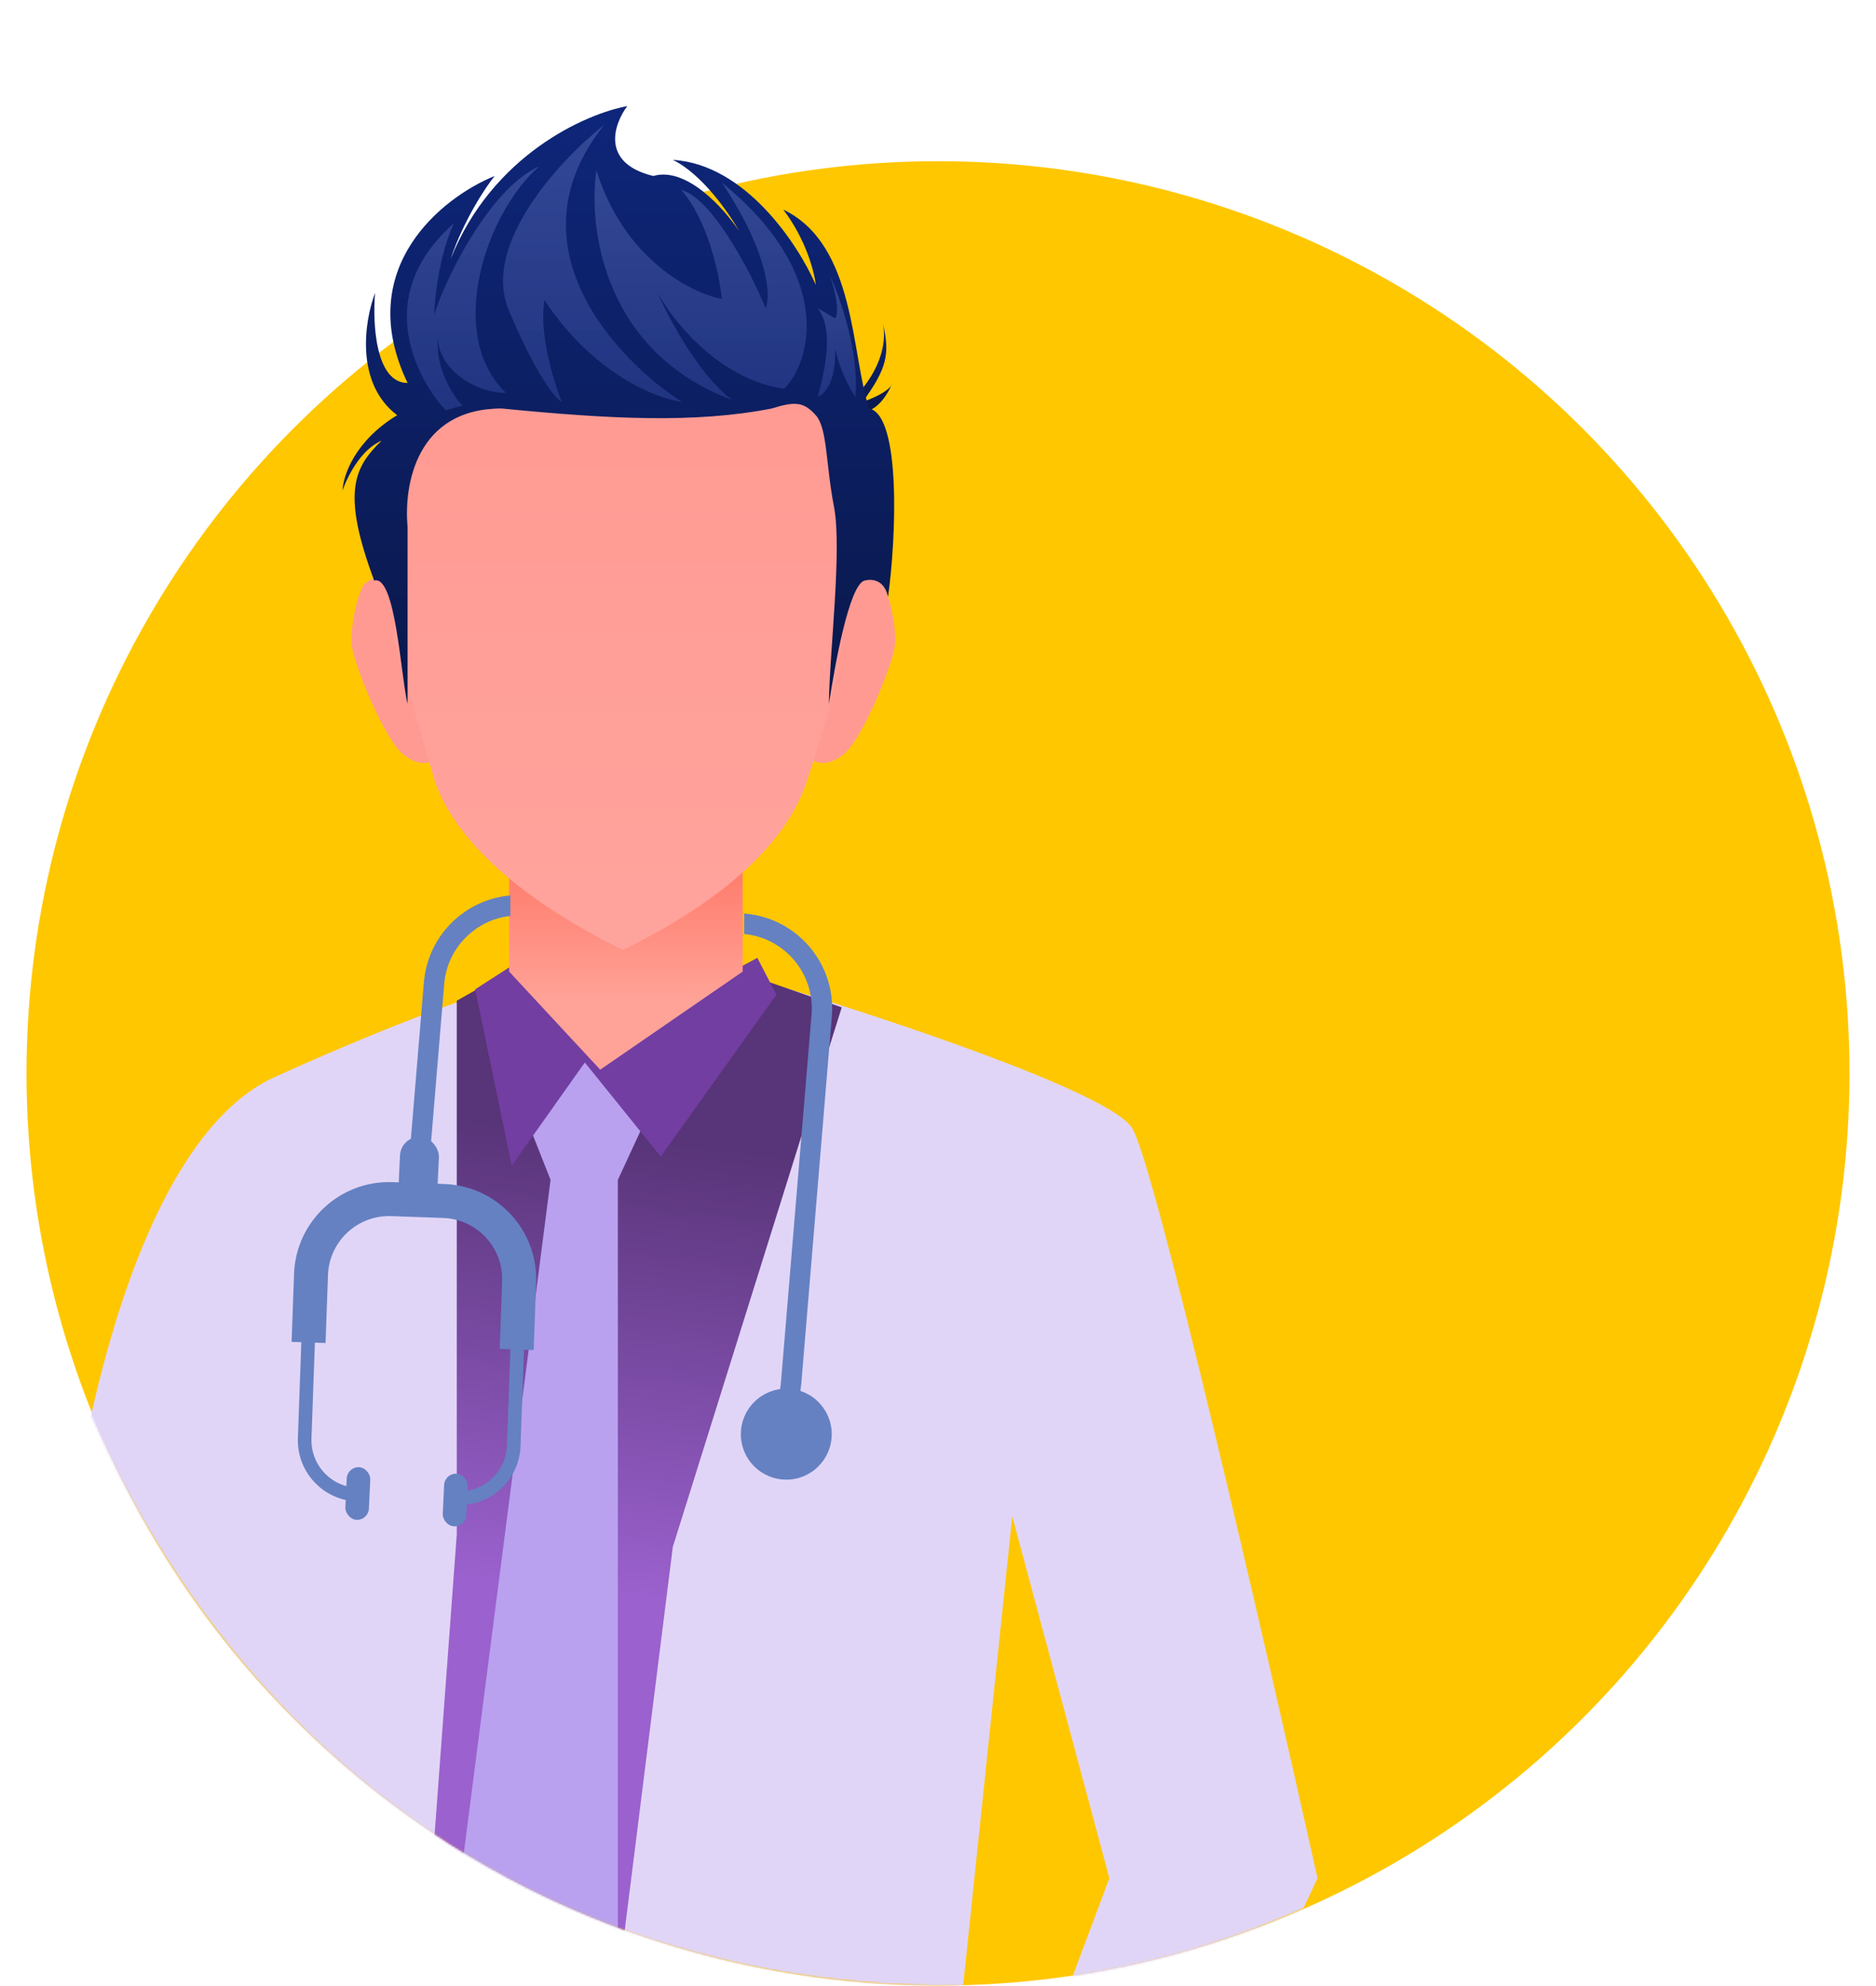 <svg width="945" height="1000" viewBox="0 0 945 1000" fill="none" xmlns="http://www.w3.org/2000/svg">
<ellipse cx="472.5" cy="540.584" rx="459.147" ry="459.394" fill="#FFC700"/>
<mask id="mask0" mask-type="alpha" maskUnits="userSpaceOnUse" x="0" y="0" width="945" height="1000">
<path d="M945 501.017C945 777.721 729.807 1002.55 471.986 999.978C202.831 997.296 9.245 784.156 0 501.017C0 224.313 210.748 0 471.986 0C733.225 0 945 224.313 945 501.017Z" fill="#C4C4C4"/>
</mask>
<g mask="url(#mask0)">
<path d="M29.309 824.094C34.899 744.106 64.563 575.775 138.495 542.356C212.428 508.937 255.227 495.811 267.385 493.425H381.966C439.98 510.635 558.869 549.678 570.316 568.171C581.762 586.664 637.321 827.692 663.669 945.895L637.916 1001.05H538.159L558.822 945.895L509.917 763.663L485.054 1001.05H97.683H41.126L29.309 993.531L23.625 982.149L29.309 824.094Z" fill="#E1D5F7"/>
<path d="M230.09 772.767V503.985L258.588 487.909L296.118 531.678L381.781 484.579L386.653 494.329L424.007 507.328L338.924 779.035L310.949 1001.97H213.156L230.09 772.767Z" fill="url(#paint0_linear)"/>
<path d="M277.337 594.221L265.011 563.008L296.853 532.876L325.673 563.008L311.234 594.221V1000.63H224.951L277.337 594.221Z" fill="#B9A1EF"/>
<path d="M257.769 486.384L239.356 498.236L257.769 587.064L294.595 535.081L332.828 582.487L391.115 500.935L381.498 482.395L294.595 529.214L257.769 486.384Z" fill="#723EA2"/>
<path d="M256.478 432.876V489.318L302.334 538.719L374.109 489.318V432.876H256.478Z" fill="url(#paint1_linear)"/>
<path d="M183.648 294.068C186.432 291.529 200.77 284.68 200.77 284.68L219.183 314.133V382.426C219.183 382.426 213.652 387.622 203.82 380.549C193.987 373.476 179.217 336.434 177.432 326.571C175.647 316.709 180.863 296.606 183.648 294.068Z" fill="#FF9A92"/>
<path d="M444.35 294.068C441.566 291.529 427.228 284.68 427.228 284.68L408.815 314.133V382.426C408.815 382.426 414.346 387.622 424.179 380.549C434.011 373.476 448.781 336.434 450.566 326.571C452.351 316.709 447.135 296.606 444.35 294.068Z" fill="#FF9A92"/>
<path d="M219.239 394.133L198.244 321.754L206.571 199.379L305.32 192.795H420.051L424.16 237.405V321.754C424.16 337.608 412.283 376.11 406.184 394.133C393.635 431.221 352.771 459.394 313.739 478.407C285.491 464.533 234.25 435.203 219.239 394.133Z" fill="url(#paint2_linear)"/>
<path d="M427.818 202.462C434.837 196.638 448.053 180.571 444.766 162.895C448.361 178.31 446.821 185.505 434.495 202.462C444.022 199.057 447.867 195.888 449.004 194.121C449.147 193.801 449.275 193.497 449.389 193.212C449.359 193.448 449.24 193.754 449.004 194.121C446.997 198.624 442.173 206.319 436.035 207.087C429.461 207.909 427.818 204.346 427.818 202.462Z" fill="url(#paint3_linear)"/>
<path d="M205.307 265.279V354.566C201.815 340.128 199.272 289.305 188.487 292.388C172.115 248.397 178.08 235.5 192.211 221.964C181.733 226.295 174.748 240.463 172.565 247.005C172.784 239.786 178.59 222.099 200.069 209.105C178.59 192.862 183.698 161.278 188.937 147.516C187.627 162.632 189.068 192.862 205.307 192.862C177.542 134.928 222.988 99.238 249.182 88.635C244.598 94.275 233.727 110.563 226.917 130.597C247.872 78.077 295.02 57.277 315.975 53.442C309.208 62.466 302.354 82.138 329.072 88.635C345.835 83.762 364.869 105.104 372.291 116.384C367.27 107.36 353.562 87.552 338.894 80.514C375.565 82.68 402.195 123.377 410.926 143.456C410.271 137.139 406.08 120.715 394.555 105.555C431.226 123.152 428.607 177.972 437.774 205.721C454.011 209.105 451.443 271.32 447.334 300.61C445.28 291.361 438.603 291.618 435.522 292.388C427.738 294.336 420.384 335.841 417.546 354.566C417.765 329.073 424.285 276.784 420.094 255.127C415.903 233.469 416.82 215.66 410.926 209.105C405.033 202.55 400.835 201.931 388.786 205.721C350.267 213.253 307.692 211.135 252.685 205.721C209.728 205.721 203.343 244.298 205.307 265.279Z" fill="url(#paint4_linear)"/>
<path fill-rule="evenodd" clip-rule="evenodd" d="M374.821 470.381C395.327 472.319 410.505 490.409 408.793 510.988L393.406 695.939C393.228 698.085 392.873 700.174 392.356 702.193L402.711 703.021C403.15 700.993 403.463 698.914 403.639 696.791L419.026 511.841C421.22 485.467 401.619 462.307 375.246 460.111L374.821 460.075V470.381ZM223.753 495.578L216.87 578.313H206.566L213.52 494.725C215.485 471.11 234.258 452.927 257.096 450.958V461.277C239.558 463.213 225.271 477.332 223.753 495.578Z" fill="#6581C2"/>
<ellipse rx="22.891" ry="22.903" transform="matrix(1 0 0 -1 396.077 722.277)" fill="#6581C2"/>
<rect width="19.621" height="32.719" rx="9.81" transform="matrix(0.999 0.047 -0.047 0.999 201.951 572.082)" fill="#6581C2"/>
<rect width="11.864" height="26.534" rx="5.932" transform="matrix(0.999 0.047 -0.047 0.999 223.995 741.908)" fill="#6581C2"/>
<rect width="11.864" height="26.534" rx="5.932" transform="matrix(0.999 0.047 -0.047 0.999 174.943 738.635)" fill="#6581C2"/>
<path fill-rule="evenodd" clip-rule="evenodd" d="M197.105 612.454L223.268 613.392C240.27 614.002 253.559 628.28 252.949 645.281L251.729 679.328L268.833 679.903L270.052 645.895C271 619.448 250.328 597.239 223.881 596.29L197.718 595.351C171.271 594.402 149.063 615.073 148.115 641.52L146.886 675.802L163.99 676.377L165.217 642.134C165.827 625.132 180.104 611.844 197.105 612.454Z" fill="#6581C2"/>
<path fill-rule="evenodd" clip-rule="evenodd" d="M184.934 611.013L235.516 612.828C248.739 613.303 259.075 624.407 258.601 637.631L255.361 728.018C254.901 740.861 244.415 750.979 231.699 751.117L231.612 757.964C248.037 757.872 261.609 744.831 262.202 728.264L265.442 637.876C266.051 620.874 252.763 606.597 235.761 605.987L185.179 604.172C168.178 603.562 153.901 616.851 153.292 633.852L150.052 724.24C149.469 740.503 161.602 754.272 177.537 755.973L177.624 749.089C165.55 747.47 156.447 736.913 156.893 724.485L160.133 634.098C160.606 620.874 171.711 610.539 184.934 611.013Z" fill="#6581C2"/>
</g>
<path d="M228.547 112.536C178.729 156.728 223.123 205.995 224.592 206.573L232.911 204.262C228.18 199.255 219.11 185.427 220.676 170.175C220.676 185.774 239.273 197.907 254.933 197.907C224.102 168.442 244.902 106.884 271.688 83.76C247.036 94.551 224.265 140.132 218.719 158.62C218.882 155.924 219.662 132.577 228.547 112.536Z" fill="url(#paint5_linear)" fill-opacity="0.4"/>
<path d="M256.28 156.215C242.311 122.916 282.644 79.992 304.557 62.691C255.664 123.122 310.207 181.051 343.59 202.462C330.579 200.749 298.497 188.074 274.256 151.076C271.38 167.52 278.878 192.185 282.987 202.462C279.905 200.921 270.25 189.513 256.28 156.215Z" fill="url(#paint6_linear)" fill-opacity="0.4"/>
<path d="M368.756 201.435C303.838 177.18 296.169 114.249 300.449 85.815C314.418 130.624 348.383 147.65 363.62 150.562C362.421 138.572 356.635 110.789 343.076 95.579C359.1 100.101 378.171 137.202 385.704 155.187C388.272 149.021 387.45 127.747 363.62 91.982C421.141 138.743 408.302 182.936 394.949 195.782C362.49 191.26 338.968 161.696 331.264 147.479C336.742 160.154 351.91 188.691 368.756 201.435Z" fill="url(#paint7_linear)" fill-opacity="0.4"/>
<path d="M430.9 199.893C432.954 177.694 423.196 149.877 418.06 138.743C422.99 153.542 421.826 159.298 420.628 160.325L411.897 155.187C420.628 166.492 414.978 188.588 411.897 199.893C420.114 196.193 421.142 181.908 420.628 175.227C421.484 179.681 424.737 190.849 430.9 199.893Z" fill="url(#paint8_linear)" fill-opacity="0.4"/>
<defs>
<linearGradient id="paint0_linear" x1="318.424" y1="525.682" x2="274.723" y2="910.561" gradientUnits="userSpaceOnUse">
<stop offset="0.12" stop-color="#583478"/>
<stop offset="0.714" stop-color="#9B61CE"/>
</linearGradient>
<linearGradient id="paint1_linear" x1="315.293" y1="432.876" x2="315.342" y2="503.072" gradientUnits="userSpaceOnUse">
<stop stop-color="#FF7969"/>
<stop offset="1" stop-color="#FFA297"/>
</linearGradient>
<linearGradient id="paint2_linear" x1="311.202" y1="192.795" x2="311.202" y2="478.407" gradientUnits="userSpaceOnUse">
<stop stop-color="#FF9A92"/>
<stop offset="1" stop-color="#FFA49D"/>
</linearGradient>
<linearGradient id="paint3_linear" x1="438.603" y1="162.895" x2="438.603" y2="207.208" gradientUnits="userSpaceOnUse">
<stop stop-color="#0E267A"/>
<stop offset="1" stop-color="#0A184B"/>
</linearGradient>
<linearGradient id="paint4_linear" x1="311.493" y1="53.442" x2="311.493" y2="354.566" gradientUnits="userSpaceOnUse">
<stop stop-color="#0E267A"/>
<stop offset="1" stop-color="#0A184B"/>
</linearGradient>
<linearGradient id="paint5_linear" x1="238.331" y1="83.76" x2="238.331" y2="206.573" gradientUnits="userSpaceOnUse">
<stop stop-color="#6C7CC3"/>
<stop offset="1" stop-color="#3E53B0"/>
</linearGradient>
<linearGradient id="paint6_linear" x1="298.498" y1="62.691" x2="298.498" y2="202.462" gradientUnits="userSpaceOnUse">
<stop stop-color="#6C7CC3"/>
<stop offset="1" stop-color="#3E53B0"/>
</linearGradient>
<linearGradient id="paint7_linear" x1="352.907" y1="85.815" x2="352.907" y2="201.435" gradientUnits="userSpaceOnUse">
<stop stop-color="#6C7CC3"/>
<stop offset="1" stop-color="#3E53B0"/>
</linearGradient>
<linearGradient id="paint8_linear" x1="421.538" y1="138.743" x2="421.538" y2="199.893" gradientUnits="userSpaceOnUse">
<stop stop-color="#6C7CC3"/>
<stop offset="1" stop-color="#3E53B0"/>
</linearGradient>
</defs>
</svg>
